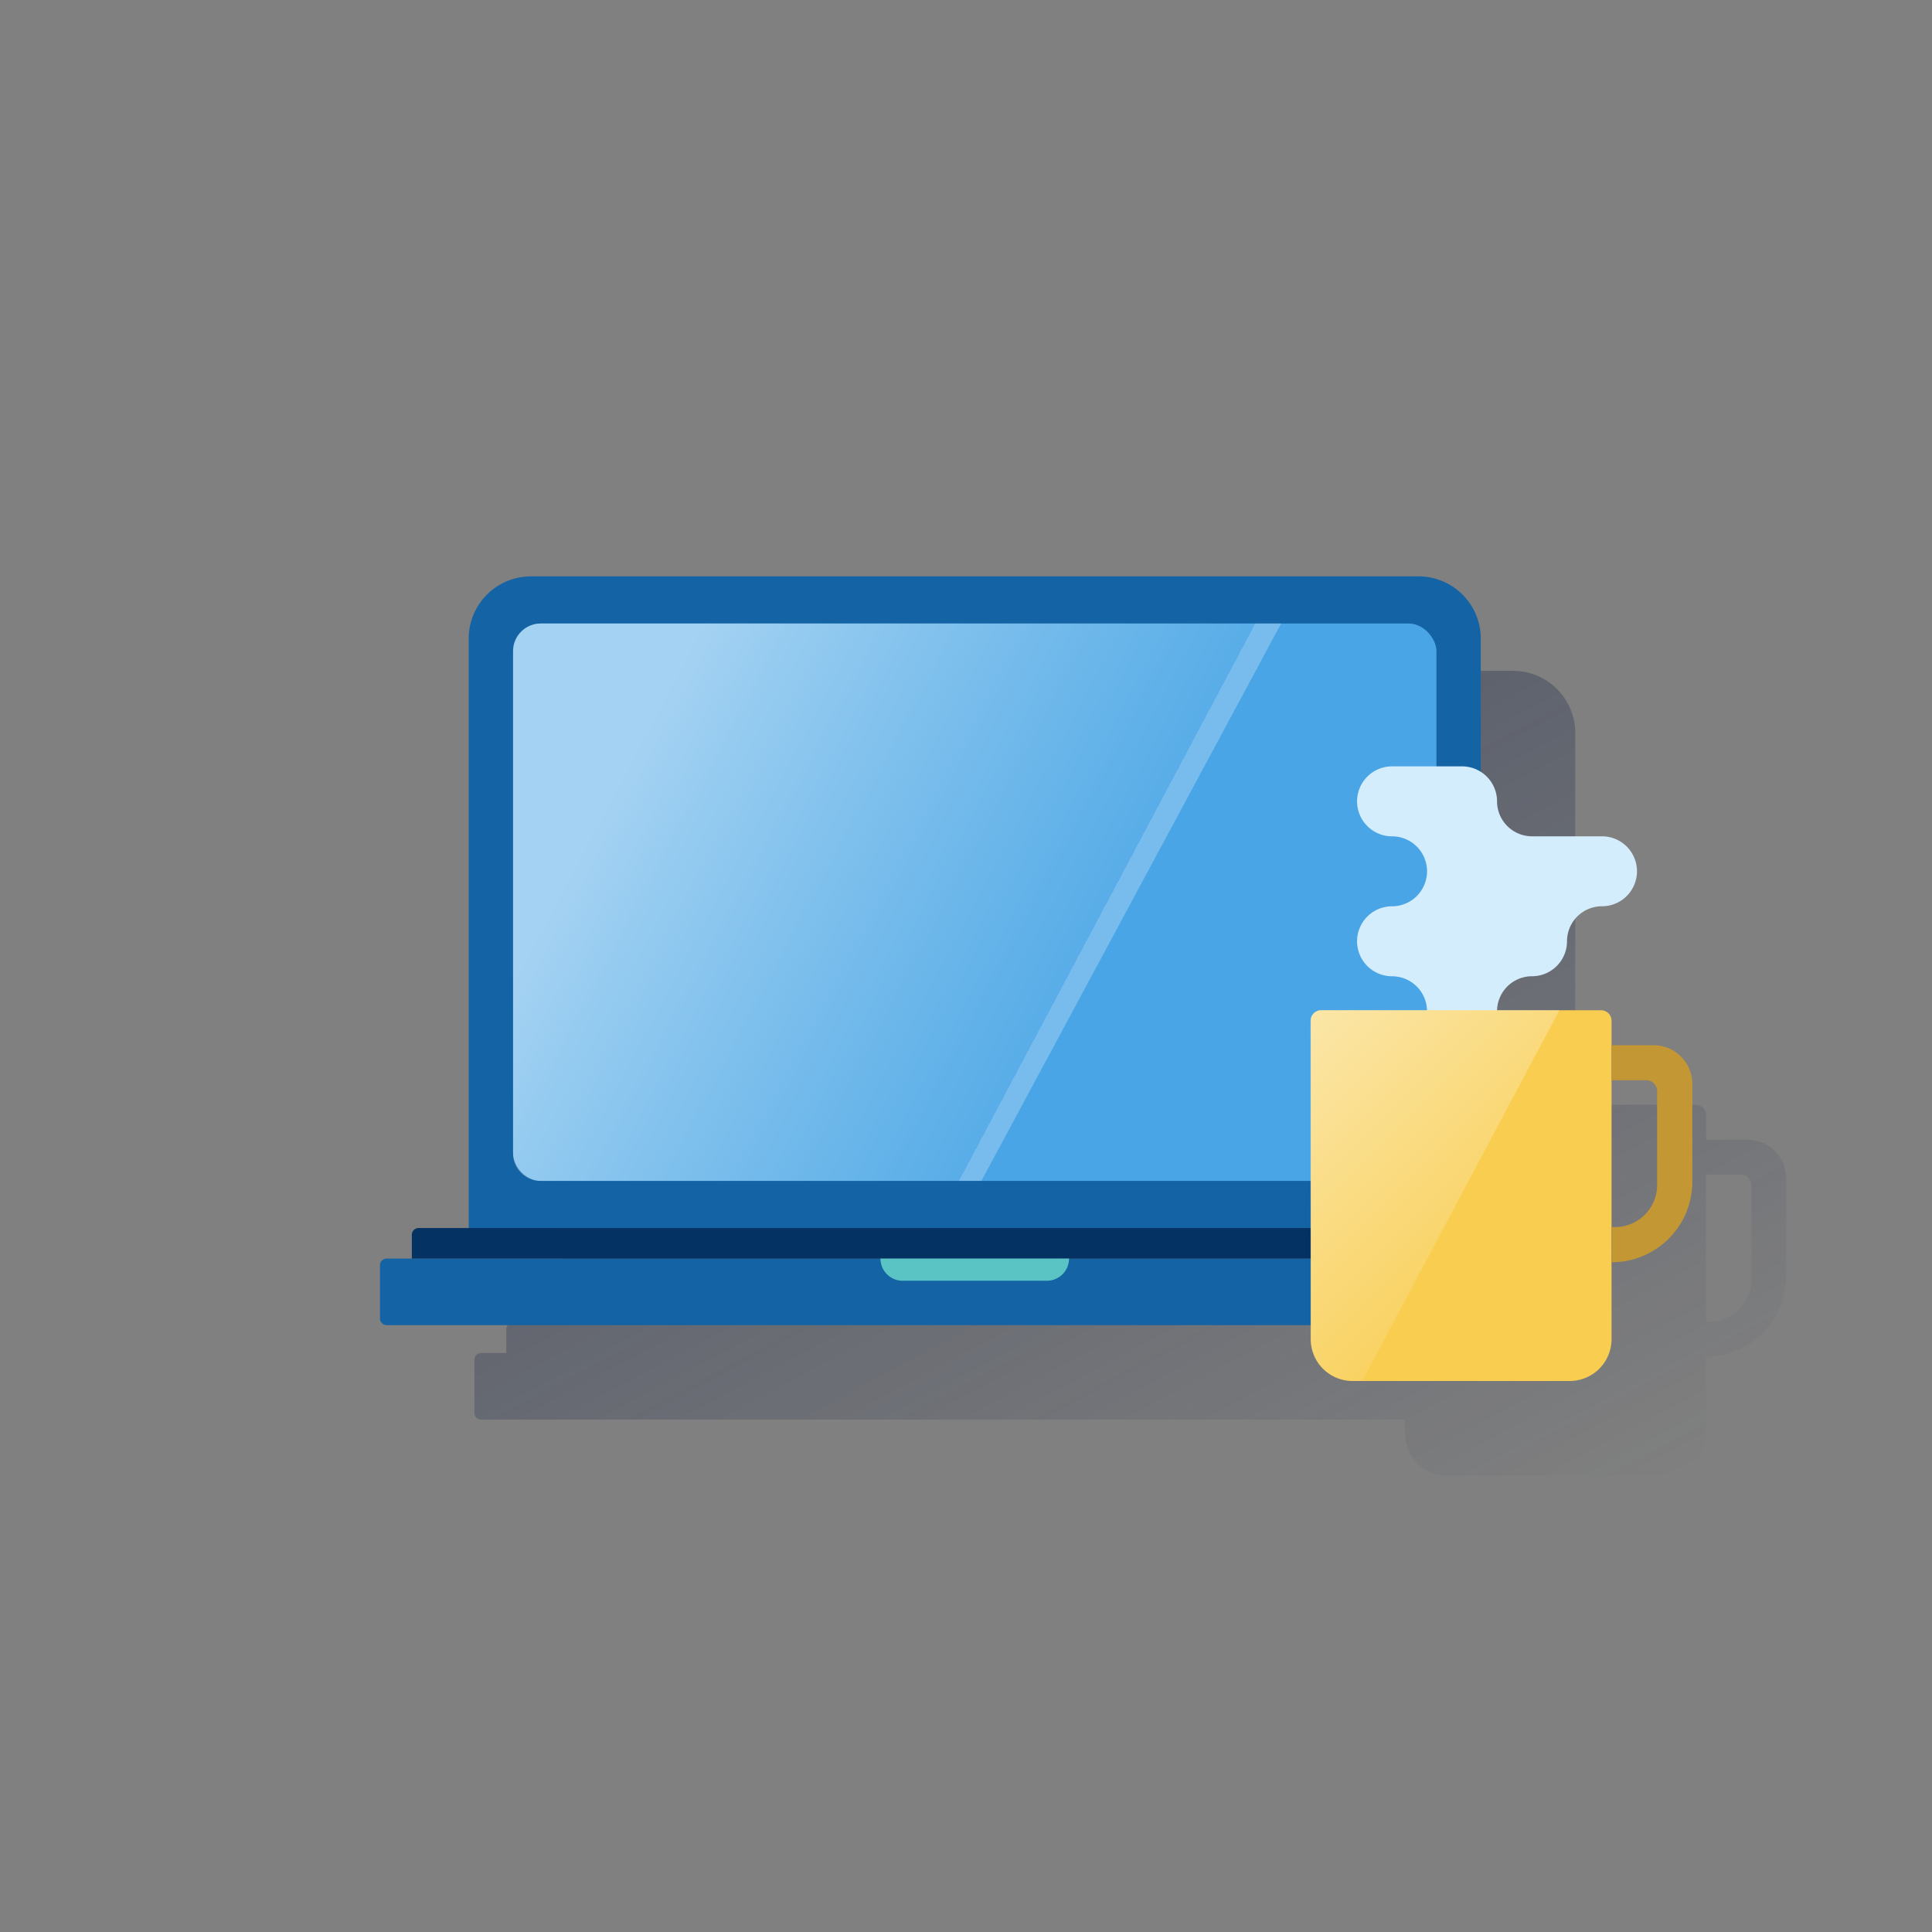 <svg id="Contenido" xmlns="http://www.w3.org/2000/svg" xmlns:xlink="http://www.w3.org/1999/xlink" viewBox="0 0 600 600"><rect x="0" y="0" width="600" height="600" fill="#808080" stroke="none"/><defs><style>.cls-1{fill:url(#Degradado_sin_nombre_42);}.cls-2{fill:#1464a5;}.cls-3{fill:#49a5e6;}.cls-4{fill:#043263;}.cls-5{fill:#5ac4c4;}.cls-6{fill-rule:evenodd;opacity:0.5;fill:url(#Degradado_sin_nombre_108);}.cls-7{fill:#d4edfc;}.cls-8{fill:#f8cd50;}.cls-9{fill:#c49735;}.cls-10{fill:url(#Degradado_sin_nombre_100);}</style><linearGradient id="Degradado_sin_nombre_42" x1="238.99" y1="181.97" x2="415.46" y2="513.85" gradientUnits="userSpaceOnUse"><stop offset="0" stop-color="#192647" stop-opacity="0.5"/><stop offset="1" stop-color="#192647" stop-opacity="0"/></linearGradient><linearGradient id="Degradado_sin_nombre_108" x1="195.79" y1="234.44" x2="330.17" y2="305.89" gradientUnits="userSpaceOnUse"><stop offset="0" stop-color="#fff"/><stop offset="1" stop-color="#e7f6f7" stop-opacity="0.2"/><stop offset="1" stop-color="#fff" stop-opacity="0.5"/></linearGradient><linearGradient id="Degradado_sin_nombre_100" x1="400.43" y1="322.24" x2="465.12" y2="386.93" gradientUnits="userSpaceOnUse"><stop offset="0" stop-color="#fff" stop-opacity="0.5"/><stop offset="1" stop-color="#fff" stop-opacity="0.1"/></linearGradient></defs><title>momentum</title><path class="cls-1" d="M542.85,353.94h-13v-7.6a3.26,3.26,0,0,0-3.26-3.26H489.21V227.67a19.32,19.32,0,0,0-19.33-19.33H194.23a19.33,19.33,0,0,0-19.34,19.33V410.72H159.33a2.08,2.08,0,0,0-2.09,2.07v7.4h-7.81a2.08,2.08,0,0,0-2.09,2.07v16.53a2.07,2.07,0,0,0,2.09,2.07H436.36v4.35a13,13,0,0,0,13,13h67.37a13,13,0,0,0,13-13v-23.9a25,25,0,0,0,25-25V365.9A12,12,0,0,0,542.85,353.94Zm1.08,43.43a13.07,13.07,0,0,1-13.07,13.07h-1.05V364.81h10.74a3.38,3.38,0,0,1,3.38,3.38Z"/><path class="cls-2" d="M164.89,179H440.54a19.33,19.33,0,0,1,19.33,19.33V381.38a0,0,0,0,1,0,0H145.56a0,0,0,0,1,0,0V198.33A19.33,19.33,0,0,1,164.89,179Z"/><rect class="cls-3" x="159.34" y="193.64" width="286.76" height="173.1" rx="8.61"/><path class="cls-2" d="M485.34,411.53H120.09a2.08,2.08,0,0,1-2.09-2.07V392.93a2.08,2.08,0,0,1,2.09-2.07H485.34a2.07,2.07,0,0,1,2.09,2.07v16.53A2.08,2.08,0,0,1,485.34,411.53Z"/><path class="cls-4" d="M477.53,390.86H127.9v-7.41a2.09,2.09,0,0,1,2.1-2.07H475.44a2.08,2.08,0,0,1,2.09,2.07Z"/><path class="cls-5" d="M325.11,397.75H280.33a6.89,6.89,0,0,1-6.89-6.89H332A6.9,6.9,0,0,1,325.11,397.75Z"/><path class="cls-6" d="M167.94,366.74H304.78l93.09-173.1H167.94a8.6,8.6,0,0,0-8.6,8.59V358.15A8.59,8.59,0,0,0,167.94,366.74Z"/><path class="cls-7" d="M464.92,248.85h0A10.87,10.87,0,0,0,454.05,238H432.32a10.87,10.87,0,0,0-10.87,10.86h0a10.87,10.87,0,0,0,10.87,10.87h0a10.86,10.86,0,0,1,10.86,10.86h0a10.87,10.87,0,0,1-10.86,10.87h0a10.87,10.87,0,0,0-10.87,10.87h0a10.87,10.87,0,0,0,10.87,10.86h0a10.87,10.87,0,0,1,10.86,10.87v12.73a10.87,10.87,0,0,0,10.87,10.86h0a10.87,10.87,0,0,0,10.87-10.86V314.05a10.87,10.87,0,0,1,10.86-10.87h0a10.87,10.87,0,0,0,10.87-10.86h0a10.86,10.86,0,0,1,10.86-10.87h0a10.87,10.87,0,0,0,10.87-10.87h0a10.87,10.87,0,0,0-10.87-10.86H475.78A10.87,10.87,0,0,1,464.92,248.85Z"/><path class="cls-8" d="M410.29,313.74h86.93a3.26,3.26,0,0,1,3.26,3.26v98.88a13,13,0,0,1-13,13H420.07a13,13,0,0,1-13-13V317A3.26,3.26,0,0,1,410.29,313.74Z"/><path class="cls-9" d="M513.51,324.61h-13v10.86h10.74a3.39,3.39,0,0,1,3.39,3.38V368a13.08,13.08,0,0,1-13.08,13.08h-1V392a25,25,0,0,0,25-25V336.56A12,12,0,0,0,513.51,324.61Z"/><path class="cls-10" d="M410.29,313.74A3.26,3.26,0,0,0,407,317v98.88a13,13,0,0,0,13,13h3.06l61.24-115.18Z"/></svg>